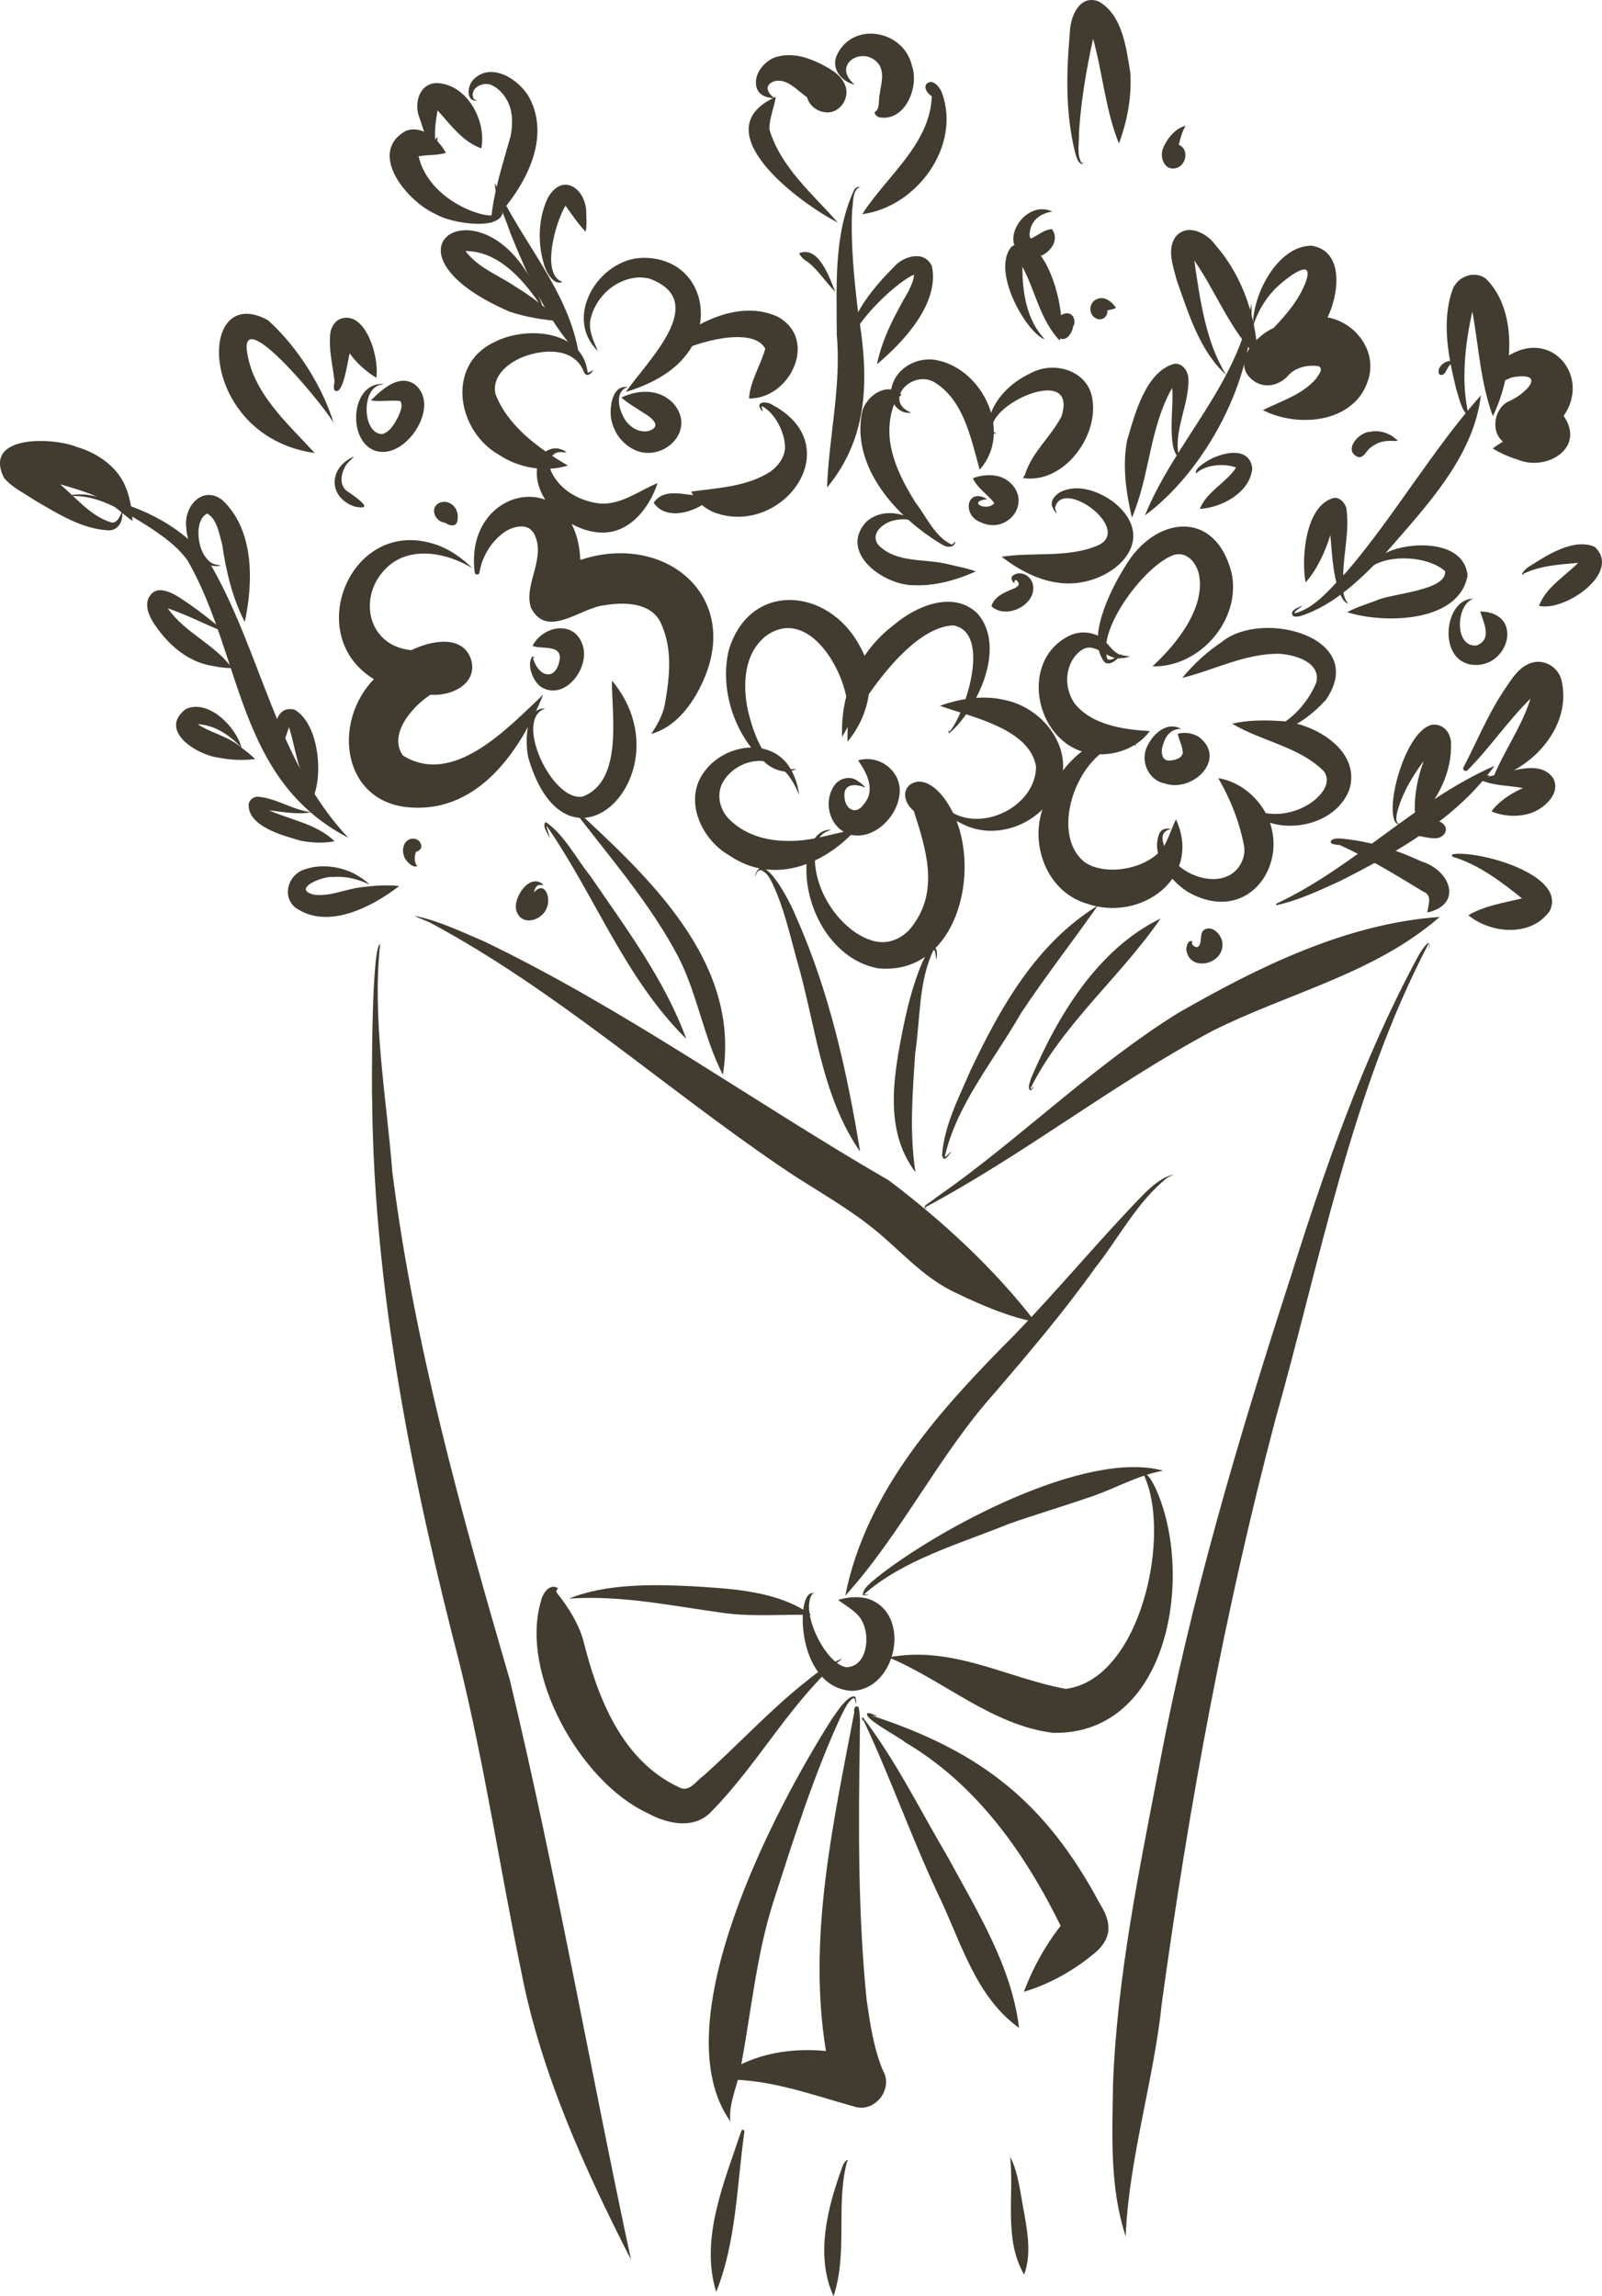 <?xml version="1.0" encoding="UTF-8"?>
<svg id="Layer_2" data-name="Layer 2" xmlns="http://www.w3.org/2000/svg" viewBox="0 0 142.275 203.91">
  <g id="Layer_1-2" data-name="Layer 1">
    <g>
      <path d="m57.448,160.992c-5.918-2.764-11.305-12.353-9.409-18.784.132-.673.771-1.65,1.526-1.15-.118.118-.219.295-.09.426.969,1.218,1.853,2.61,2.3,4.096,1.276,5.128,3.415,10.768,8.525,13.146.883.511,1.494-.533,2.142-.991,3.12-2.772,5.937-5.877,9.22-8.464.931-.761,2.007-1.557,3.149-1.965-.241.208-.649.472-.934.733-4.041,3.828-6.75,8.807-10.633,12.779-1.54,1.728-4.012,1.17-5.799.173Z" fill="#423b30" stroke-width="0"/>
      <path d="m64.283,143.252c-4.562-.621-9.125-1.61-13.739-1.277,3.152-1.318,7.355-1.28,10.932-1.1,3.595.228,7.579.402,10.578,2.549-2.593-.076-5.189.18-7.771-.173Z" fill="#423b30" stroke-width="0"/>
      <path d="m75.699,150.168c-3.424-.131-4.641-4.291-4.372-7.156.071-.518.286-1.766,1.034-1.488.025.045-.156-.008-.199.011-1.155,1.528,1.122,6.233,2.994,6.532,1.8-.031,2.096-2.56,1.523-3.844-.379-1.031-1.476-1.521-2.246-2.142.842-.238,1.707-.325,2.561-.123,4.036,1.209,2.694,8.055-1.296,8.209Z" fill="#423b30" stroke-width="0"/>
      <path d="m76.666,141.673c-.027-.004-.046-.031-.042-.058.064-.634.769-1.08,1.223-1.492,5.416-4.332,18.593-11.423,25.447-9.509-2.25.403-4.232,1.571-6.376,2.304-2.439.837-4.916,1.575-7.35,2.43-4.327,1.762-9.313,3.146-12.827,6.238.111.078.343-.049.399.013-.193.068-.294.092-.473.073Z" fill="#423b30" stroke-width="0"/>
      <path d="m93.538,153.896c-5.433-.664-9.742-4.674-14.623-6.702,5.651-1.091,10.517,1.84,15.739,2.795,6.727-.85,9.466-13.937,6.876-19.107-.04-.015-.077-.028-.116-.043-.014.009-.029.019-.044.029-.02.019-.011.138-.052.102-.035-.415.442-.081.565.038.311.296.515.715.708,1.089,3.519,7.558,1.332,21.98-9.052,21.798Z" fill="#423b30" stroke-width="0"/>
      <path d="m64.872,188.415c-6.145-8.618,3.944-27.793,8.994-35.729.498-.684.962-1.498,1.68-1.957.1-.038.342-.15.423.012.07.132.086.5.008.577-.031-.166.004-.356-.101-.49-.035-.003-.069-.006-.104-.01-.527.329-.741.991-1.041,1.496-2.459,5.319-4.217,10.908-6.01,16.469-1.53,4.718-1.989,9.763-2.896,14.596-.219,1.672-1.171,3.395-.954,5.037Z" fill="#423b30" stroke-width="0"/>
      <path d="m75.887,187.09c-4.021-1.109-8.076-2.673-12.278-2.353,2.74-2.247,6.286-2.917,9.746-2.588-1.655-10.02.645-20.232,2.509-30.05-.004-.192-.038-.415.138-.531.096-.062.238,0,.265.108.186.93.075,1.896.092,2.842-.122,7.699-.167,15.433.608,23.102.306,2.093.62,4.256,1.423,6.218,1.008,1.628-.662,3.834-2.503,3.253Z" fill="#423b30" stroke-width="0"/>
      <path d="m90.504,180.101c-3.924-2.821-5.189-7.768-7.213-11.916-2.391-5.102-4.267-10.47-6.668-15.539-.018.017.09.241.027.212-.054-.108-.158-.223-.065-.323.015-.019.042-.015.058-0,2.928,3.833,5.084,8.248,7.54,12.405,2.596,4.795,5.666,9.687,6.321,15.161Z" fill="#423b30" stroke-width="0"/>
      <path d="m90.929,176.89c.793-2.097,1.883-4.089,3.27-5.854-3.199-6.505-7.479-12.572-13.824-16.311-.4-.396-4.054-2.285-3.265-2.598.269.035.531.173.784.269-.073.062-.315-.035-.451-.026,9.68,3.17,15.438,7.696,20.264,16.749,1.165,1.831.974,3.265-.788,4.576-1.752,1.42-3.864,2.571-5.991,3.195Z" fill="#423b30" stroke-width="0"/>
      <path d="m75.068,141.714c1.872-9.409,8.569-16.671,15.119-23.259,3.979-4.12,7.537-8.459,11.509-12.524.696-.658,1.523-1.392,2.484-1.603.012-.004.023.019.008.023-.196.059-.374.17-.553.268-2.679,2.155-4.274,5.336-6.387,8.003-2.739,3.839-5.788,7.44-8.855,11.016-5.022,5.591-8.331,12.561-13.323,18.076Z" fill="#423b30" stroke-width="0"/>
      <path d="m85.009,114.874c-3.148-1.398-5.296-4.163-7.998-6.195-2.531-1.94-5.36-3.438-7.971-5.264-10.3-7.044-19.721-15.491-30.738-21.419-.473-.253-1.118-.445-1.496-.668,2.168.445,4.188,1.425,6.214,2.291,12.548,6.038,23.897,14.258,35.925,21.218,4.808,3.639,9.318,7.794,13.008,12.574-2.365-.467-4.735-1.469-6.944-2.538Z" fill="#423b30" stroke-width="0"/>
      <path d="m82.124,107.314c-.081-.227.173-.342.338-.465.734-.546,1.48-1.073,2.226-1.599,6.744-4.942,12.792-10.829,19.91-15.266,7.139-4.103,14.978-7.97,23.259-8.551-5.787,5.055-13.45,6.739-20.178,10.123-8.821,4.706-16.71,10.975-25.523,15.669.003.02.007.041.01.061.352-.014.058.087-.043.029Z" fill="#423b30" stroke-width="0"/>
      <path d="m126.764,81.039c.077-.694.479-1.54-.373-1.861-2.471-1.487-4.936-3.032-7.573-4.201.015.021.13.057.086.083-.217-.068-.861-.049-.696-.396.315-.315.938-.173,1.338-.142,2.332.253,4.6,1.01,6.721,1.992,2.536.779,3.695,3.807.496,4.526Z" fill="#423b30" stroke-width="0"/>
      <path d="m56.042,200.684c-4.124-8.073-7.993-16.574-9.726-25.48-1.89-9.127-3.264-18.363-5.49-27.418-4.197-16.245-7.57-32.886-7.771-49.718-.052-1.29-.076-14.481.743-14.208-.016.009-.031.019-.044.028-.706,6.673.561,13.501,1.089,20.186,1.939,15.346,6.125,30.318,10.44,45.138,4.078,17.017,7.103,34.434,10.758,51.471Z" fill="#423b30" stroke-width="0"/>
      <path d="m99.973,198.603c-1.438-4.341-1.188-9.022-1.123-13.535.367-9.597,2.336-19.049,4.145-28.454,2.767-14.613,6.996-28.899,11.578-43.035,3.061-9.735,6.418-19.431,11.259-28.443.314-.652,1.33-2.139,1.077-.896-.004.015-.027.012-.023-.004.012-.112.023-.223.031-.331,0,0,0,.004.004.008-.014-.04-.026-.082-.04-.123-6.876,13.12-9.61,28.121-13.626,42.323-4.513,17.077-7.675,34.334-10.071,51.779-.723,6.933-2.934,13.828-3.211,20.71Z" fill="#423b30" stroke-width="0"/>
      <path d="m63.599,203.525c-1.457-4.725.754-9.812,2.242-14.292.098-.198.339-.019.258.159-.662,4.733-.707,9.697-2.488,14.142-.005,0-.01-.003-.012-.009Z" fill="#423b30" stroke-width="0"/>
      <path d="m74.016,203.902c-1.651-3.638-.491-7.985.831-11.562.009-.123.477-.8.454-.358-.037.031-.023-.067-.041-.079-.006.002-.012.004-.018.005-1.051,3.88.081,8.147-1.213,12.002-.005,0-.01-.003-.012-.009Z" fill="#423b30" stroke-width="0"/>
      <path d="m90.946,201.995c-1.824-3.156-.862-7.018-1.236-10.452-.006.002-.013-.002-.013-.011.752,1.33.952,3.482,1.284,5.133.309,1.763.599,3.616-.023,5.337-.004,0-.008-.002-.012-.007Z" fill="#423b30" stroke-width="0"/>
      <path d="m36.571,71.719c-6.165-.322-7.134-7.512-3.365-11.403-6.356-3.861-2.099-14.2,5.149-12.06,1.366.364,2.656,1.256,3.595,2.211-2.212-1.377-5.5-2.023-7.544-.108-2.719,2.513-1.811,7.032,2.133,7.382,1.664-.832,4.593-1.446,5.312.874.576,2.154-1.804,3.236-3.62,3.084-1.607,1.022-3.847,3.593-2.39,5.468-.05-.041-.097-.084-.146-.126,4.521,2.93,9.414-2.408,12.504-5.308.008-.008.023.004.019.015-2,4.913-5.69,10.33-11.646,9.971Z" fill="#423b30" stroke-width="0"/>
      <path d="m46.931,67.333c-.296-1.26-.345-4.522,1.492-4.414-2.856.964.634,8.342,3.326,7.824,3.615-1.371,2.576-7.296,2.596-10.304,6.724,8.051-3.893,18.812-7.413,6.894Z" fill="#423b30" stroke-width="0"/>
      <path d="m57.839,65.176c.554-.832,1.085-1.784,1.229-2.754.434-2.484.667-4.904-.425-7.195-.925-1.75-3.237-1.765-4.948-1.476-2.142.209-5.11,3.052-6.546.209-.68-2.143,1.515-4.525.185-6.729 0,0,.002.047.002.047-.526-.863-1.811-.491-2.432-.089-1.236.814-2.102,2.226-2.326,3.68-.058.208-.358.2-.415 0-1.012-7.796,8.996-9.678,9.375-1.139,7.465-2.497,14.428,3.18,10.839,10.898-.899,1.969-2.401,3.962-4.537,4.549Z" fill="#423b30" stroke-width="0"/>
      <path d="m68.067,67.828c-2.778-2.388-4.177-6.479-3.353-10.059,1.849-6.211,8.875-5.613,11.639-.4,1.608,2.728.863,6.162-1.084,8.502-.03-.935.079-2.026.016-3.015-.16-3.303-3.556-9.129-7.311-6.341-1.924,1.577-2.026,4.33-1.555,6.567.509,2.09,1.629,5.652,4.3,5.199-.783.5-1.919.144-2.653-.454Z" fill="#423b30" stroke-width="0"/>
      <path d="m64.787,75.98c-2.543-1.427-4.158-5.029-2.169-7.533,1.622-2.148,5.226-2.948,7.156-.781.698.83,1.078,1.924,1.196,2.922-.482-1.178-1.194-2.392-2.436-2.83-1.599-.569-3.481.265-4.293,1.638-.653,1.083-.355,2.446.465,3.303,1.955,2.013,4.973,2.267,7.587,1.771,1.263-.252,2.537-.624,3.74-.802-2.889,3.179-7.402,4.949-11.247,2.311Z" fill="#423b30" stroke-width="0"/>
      <path d="m77.953,85.992c-4.244-.793-6.808-5.81-6.264-9.851.219-1.123.818-2.505,2.146-2.457-.447.136-1.015.422-1.204.965-1.145,3.326,1.693,8.096,5.035,8.943,1.516.35,2.835-.47,3.596-1.682,2.1-3.068.924-6.691-.111-9.897-.706-.56-1.15-1.692-.31-2.343,1.215-.801,2.547.494,3.188,1.477,3.511,5.052,1.337,15.605-6.075,14.846Z" fill="#423b30" stroke-width="0"/>
      <path d="m85.685,73.277c-.664-.309-1.531-.721-1.769-1.457.086-.234.399-.026.558.05-.058.06-.269-.059-.379-.034-.001.001-.002.001-.003.002,2.864,2.279,7.907-.154,7.922-3.761-.58-3.394-5.782-4.404-8.54-5.396,1.658-.601,3.728-.95,5.506-.565,4.335.731,7.388,5.827,3.972,9.374-1.748,2.045-4.778,2.934-7.267,1.788Z" fill="#423b30" stroke-width="0"/>
      <path d="m74.795,65.445c-.192-3.879,1.497-7.624,4.614-9.963,1.944-1.66,5.225-3.064,7.375-1.027,2.635,2.954.083,8.411-2.45,10.647-.244.016.064-.501-.023-.196-.015.017-.009.07-.012.1.005.003.01.005.015.008,1.454-1.732,3.757-8.878.344-9.471-3.93.16-8.167,6.82-9.864,9.901Z" fill="#423b30" stroke-width="0"/>
      <path d="m75.627,74.15c-1.851-.443-2.578-2.74-1.592-4.299.435-.743,1.487-1.021,2.173-.465.216.143.536.375.65.562-.908-.381-1.992-.37-1.861.869.112,1.215,1.165,1.582,1.796.484-.029.043-.058.087-.087.13-.026.029-.051.057-.077.088,1.201-1.259.39-2.829-.421-3.99,1.969-.577,4.026,1.089,3.657,3.165-.263,1.905-2.228,3.857-4.237,3.457Z" fill="#423b30" stroke-width="0"/>
      <path d="m48.035,61.001c-.698-.518-1.29-1.918-.765-2.692.087-.061.322.264.069.107-.004.01-.008.019-.012.028.515,1.738,2.081,2.102,2.393.043.088-1.272-1.68-.804-2.426-1.125.929-1.809,3.699-2.309,4.441-.1.723,2.011-1.576,5.069-3.699,3.737Z" fill="#423b30" stroke-width="0"/>
      <path d="m55.586,34.808c1.891-2.755,7.572-8.084,2.057-10.074-.215-.047-.43-.076-.623-.088-.127,0-.25,0-.258-.012-2.051.094-3.767,1.648-4.278,3.549-.305,1.057.242,2.12.613,2.995-3.091-3.006.052-8.144,3.922-8.279,5.23-.108,6.837,5.722,3.434,9.182-1.278,1.341-3.161,2.213-4.868,2.726Z" fill="#423b30" stroke-width="0"/>
      <path d="m44.298,40.38c-3.711-2.105-4.72-7.975-.385-10.001,2.791-1.449,7.844-1.086,8.278,2.708.006.005.012.011.017.016.159-.015.36-.221.476-.194-.447.576-.713.52-.948-.153-.925-1.825-3.296-1.728-4.954-1.176-1.462.482-3.151,1.713-2.777,3.421,1.096,2.852,3.863,4.848,6.426,6.344-2.007.632-4.366.227-6.133-.965Z" fill="#423b30" stroke-width="0"/>
      <path d="m53.277,47.291c-2.919-.14-6.273-3.14-5.491-6.229.362-1.109,1.485-1.604,2.472-.946 0-.01.007.004.016-0.0.013-.008.051-.004.031.015-.104.085-.361.023-.457.019-.975-.061-1.228,1.018-.888,1.742.775,1.662,2.587,2.648,4.331,2.826,1.89.128,3.439-1.133,5.109-1.811-.725,2.211-2.522,4.548-5.122,4.384Z" fill="#423b30" stroke-width="0"/>
      <path d="m66.519,35.389c.12-1.582,1.028-2.937,1.446-4.418-1.167-2.207-7.048-.369-8.687.815.313.141.796.102,1.073.243-.474.03-1.275.385-1.561-.112-.123-.541.397-.929.734-1.284,2.476-2.153,6.305-3.985,9.524-2.515,3.678,1.991,1.142,7.326-2.53,7.271Z" fill="#423b30" stroke-width="0"/>
      <path d="m63.393,45.497c-.807-.341-1.668-1.046-1.996-1.842,2.354-.325,4.93-.43,6.979-1.744.738-.501,1.31-1.301,1.346-2.165-.027-1.363-.862-3.022-2.041-3.679-.006.004-.012.008-.017.012-.064.122.102.399.043.462-.772-.88.313-.977.93-.565,6.856,3.719.75,11.8-5.245,9.52Z" fill="#423b30" stroke-width="0"/>
      <path d="m58.054,44.642c1.167-1.632,3.352-.292,4.898-.711.009-.028.005-.056.001-.085.133-.053.245.312-.077.604-1.185,1.076-3.771,1.807-4.822.192Z" fill="#423b30" stroke-width="0"/>
      <path d="m55.867,39.672c-.834-.577-1.342-1.373-1.565-2.357-.211-.923,0-3.161,1.423-2.934.033.042-.145.054-.191.075-1.033.607-.456,2.257.106,3.005.48.591,1.138.93,1.873.838,1.348-.37.431-1.175-.317-1.604-.672-.448-1.428-.87-2.009-1.391,1.503-.708,3.326-.792,4.568.469,2.356,2.597-1.3,5.74-3.887,3.899Z" fill="#423b30" stroke-width="0"/>
      <path d="m83.744,48.409c-3.983-2.334-8.195-6.851-7.179-11.82.278-1.147,1.532-2.237,2.753-1.98.296.077.55.244.738.469-.193.14-.505.41-.569.611-1.294,3.181.134,6.242,1.811,8.929,1.009,1.306,1.715,3.038,3.214,3.741.155-.002.263-.272.335-.255-.086.565-.71.526-1.104.304Z" fill="#423b30" stroke-width="0"/>
      <path d="m87.007,41.714c-.767-2.748-1.391-6.051-3.888-7.683-2.018-1.372-4.796,1.553-2.196,2.622-1.111.173-1.961-.969-1.78-2.019.293-1.914,2.308-3.029,4.122-2.634,4.074.862,6.683,6.414,3.742,9.713Z" fill="#423b30" stroke-width="0"/>
      <path d="m90.845,42.45c.028-.074.156-.201.174-.269.613-2.02,2.319-3.382,3.251-5.198,1.415-4.394-5.54-1.571-6.12.738-.154.368.05.705.361.773-.683.12-.791-.68-.688-1.18.392-1.828,1.971-3.36,3.63-4.129,2.095-1.201,5.194-.32,5.564,2.272.558,3.361-2.62,7.564-6.172,6.994Z" fill="#423b30" stroke-width="0"/>
      <path d="m93.951,51.747c-1.819-.231-3.593-1.219-4.999-2.299,2.852-.448,5.93.144,8.628-1.042,2.984-1.49-3.309-6.059-3.884-3.28.045.157.09.311.143.465-.163-.098-.305-.42-.408-.635-.148-.549.335-1.043.777-1.273,1.564-.765,3.456-.029,4.749.953,4.429,3.636-.773,7.794-5.006,7.11Z" fill="#423b30" stroke-width="0"/>
      <path d="m87.044,46.359c-1.622-.622-1.207-3.112.631-2.03-1.842.213-.051,1.16.636.354-.584-.773-1.504-1.301-1.909-2.207.942-.377,2.253-.419,3.091.211,2.334,1.765.038,4.91-2.449,3.672Z" fill="#423b30" stroke-width="0"/>
      <path d="m81.13,51.975c-2.673-.007-6.653-2.901-4.218-5.61,1.156-1.081,2.928-.97,4.195-.204.025.113-.607-.044-.7-.042-.31-.012-.642.018-.907.077-.983.165-2.289,1.157-1.493,2.2,1.63,1.685,4.225,1.173,6.315,1.741.769.184,1.639.353,2.342.611-1.724.769-3.63,1.316-5.533,1.226Z" fill="#423b30" stroke-width="0"/>
      <path d="m88.048,53.833c.28-.926,1.276-1.265,2.087-1.607.143-.086.346-.193.346-.381-.093-.318-.414-.54-.38-.035-.2-.161-.423-.508-.115-.715.654-.442,1.469-.008,1.715.688.548,1.848-2.326,3.331-3.653,2.049Z" fill="#423b30" stroke-width="0"/>
      <path d="m102.351,59.179c2.119-1.941,4.848-5.313,4.087-8.349-.32-1.006-1.087-1.855-2.185-1.549-2.553.884-6.907,6.641-5.891,9.275.473.171.939-.397,1.308-.477-.396.359-.921,1.059-1.531.777-1.769-2.076.523-6.541,1.777-8.54,2.654-4.525,8.014-5.14,9.463.565.887,4.187-2.866,8.421-7.029,8.298Z" fill="#423b30" stroke-width="0"/>
      <path d="m96.906,66.929c-4.849-.706-6.535-8.082-2.034-10.424.723-.381,1.557-.435,2.322-.173,1.002.276,1.361,1.436,2.269,1.817.282.07.571.101.873.144-.288.143-.793.177-1.169.185-1.5-.354-2.312-1.898-3.745-.142-.902,1.246-.819,2.897.003,4.126,1.542,1.942,4.376,2.337,6.695,2.465-1.199,1.597-3.274,2.281-5.214,2.003Z" fill="#423b30" stroke-width="0"/>
      <path d="m96.448,80.229c-3.547-1.099-5.058-5.359-3.753-8.667,1.065-2.938,3.669-6.285,7.114-5.983.413.114.89.248,1.096.642-.008.023-.038.031-.054.012-.195-.199-.511-.247-.773-.28-4.116.25-7.152,7.988-3.701,10.654-.037-.025-.075-.05-.113-.073-.032-.028-.064-.057-.096-.084,1.945,1.561,6.289.666,7.365-1.59.335-.669.594-1.466.906-2.098,2.392,5.235-3.196,9.194-7.99,7.467Z" fill="#423b30" stroke-width="0"/>
      <path d="m105.465,79.196c-1.598-1.03-3.343-3.278-2.476-5.233.281-.431.631-.396,1.084-.338-1.761.227-.292,2.532.499,3.16,1.533,1.45,4.58,2.024,5.681-.179.234-.511.279-.823.257-1.339-.382-2.152-1.214-4.266-2.31-6.156.939.145,1.849.573,2.618,1.192,5.103,4.191.928,12.512-5.352,8.894Z" fill="#423b30" stroke-width="0"/>
      <path d="m112.192,72.851c-.648-.315-1.523-.75-1.703-1.488.023-.273.092-.35.373-.292.043.046-.147.023-.19.057-.018.021-.035.043-.051.064.011.049.02.097.028.146,1.667,1.566,4.638,1.024,6.234-.395.705-.642,1.3-1.55.713-2.42-2.162-2.21-5.554-2.679-8.165-4.251,1.394-.333,2.972-.328,4.445-.227,2.915.235,6.987,2.603,5.972,6.048-1.083,2.914-4.963,3.945-7.656,2.757Z" fill="#423b30" stroke-width="0"/>
      <path d="m112.17,64.957c-.124-.098.246-.27.227-.2-.052.042-.109.07-.154.118,0,.003,0,.005 0.0.008,2.075-.349,3.886-2.37,4.659-4.268.429-1.811-1.903-2.465-3.288-2.553-3.064-.034-5.799,1.455-8.619,2.142,1.019-1.234,2.23-2.342,3.561-3.226,3.621-2.908,13.013-.347,9.194,5.176-1.309,1.452-3.536,3.19-5.579,2.803Z" fill="#423b30" stroke-width="0"/>
      <path d="m103.444,69.583c-1.505-.298-2.259-2.115-1.492-3.43.512-1.045,1.754-2.111,2.945-1.415-.804-.036-1.341.519-1.573,1.303-.247.595-.25,1.594.627,1.5-.048 0-.096.004-.142.008.509-.012,1.304-.213,1.238-.854-.004.054-.007.1-.012.158.007-.609-.345-1.097-.431-1.688.628-.167,1.289-.063,1.857.273,2.579,1.962-.538,4.982-3.018,4.145Z" fill="#423b30" stroke-width="0"/>
      <path d="m64.198,95.457c-1.705-3.341-2.259-7.131-3.923-10.413-2.562-4.894-6.261-9.059-9.582-13.44-.046-.024-0-.095.039-.06,6.769,6.247,15.091,13.816,13.466,23.913Z" fill="#423b30" stroke-width="0"/>
      <path d="m76.387,102.278c-3.516-5.072-3.951-11.426-5.671-17.203-.598-2.221-1.126-4.508-2.107-6.598-.241-.499-.513-1.014-1.051-1.2-.334-.017-.389.432-.518.57.668-2.733,3.356,2.714,3.657,3.576,2.956,6.609,4.543,13.802,5.691,20.856Z" fill="#423b30" stroke-width="0"/>
      <path d="m81.305,104.106c-2.696-3.564-2.013-8.115-1.219-12.208.432-2.192.95-4.411,1.842-6.468.234-.439.528-1.22,1.015-1.303.381.154.229.728.261,1.073-.12-.162-.086-.574-.215-.801-.026-.012-.051-.025-.076-.037-1.349,2.777-1.17,6.116-1.63,9.139-.24,3.531-.526,7.147.023,10.606Z" fill="#423b30" stroke-width="0"/>
      <path d="m83.793,102.902s-.131-.281-.131-.281c.187-2.635,1.462-5.085,2.496-7.479,2.669-5.649,5.866-11.352,11.335-14.712-2.194,3.136-4.728,6.385-6.85,9.601-2.346,4.119-5.712,8.098-6.74,12.725.23-.081.421-.423.601-.474-.182.177-.448.719-.711.619Z" fill="#423b30" stroke-width="0"/>
      <path d="m91.485,96.823c-.26-.196.011-.764.065-1.012,2.353-5.561,5.949-11.547,11.524-14.235-3.581,5.206-8.745,9.411-11.56,15.095.01.016.019.032.029.047.096-.011.222-.25.266-.207-.082.112-.171.343-.323.311Z" fill="#423b30" stroke-width="0"/>
      <path d="m60.946,92.26c-5.45-5.362-8.128-12.774-12.409-18.931-0.0.001-.001.001-.001.002.03.353.273.814.278,1.107-.145-.426-.576-.869-.442-1.315.019-.065.096-.108.158-.077,1.654,1.187,2.618,3.167,3.891,4.741,3.143,4.6,6.626,9.25,8.525,14.473Z" fill="#423b30" stroke-width="0"/>
      <path d="m113.381,80.243c6.959-3.275,12.303-9.138,19.349-12.231-3.346,4.65-8.619,7.657-13.685,10.217-1.828.836-3.682,1.719-5.65,2.154-.074 0-.094-.121-.014-.14Z" fill="#423b30" stroke-width="0"/>
      <path d="m132.558,69.19c1.003-2.506,2.596-4.641,3.366-7.145-2.019,1.987-3.619,4.38-5.608,6.38-.161.127-.435-.035-.361-.242,1.177-2.246,2.141-4.64,3.549-6.764.654-.973,1.365-2.238,2.569-2.572,1.13-.311,2.292.404,2.599,1.534.966,4.028-2.431,7.796-6.114,8.809Z" fill="#423b30" stroke-width="0"/>
      <path d="m132.453,72.065c.687-.931,1.737-1.592,2.79-2.076-1.197-.237-2.511-.189-3.632-.666-.081-.058-.088-.188-.019-.254.173-.161.458-.177.681-.227.015-.004.023.012.012.019-.04.036-.08.071-.121.106,1.707-.273,4.469-1.611,5.742.094.823,1.403-.857,2.834-2.069,3.191-1.124.329-2.296.244-3.384-.188Z" fill="#423b30" stroke-width="0"/>
      <path d="m123.829,72.847c-.7-1.89,1.223-8.278,3.484-8.498.881,0,1.43.638,1.546,1.48.157,2.679-1.181,5.332-3.118,7.129-.266-1.777.076-3.673.695-5.37-1.056,1.432-1.991,3.005-2.389,4.715-.026.274-.097.563.081.803.031.04.187.025.155.063-.229.064-.353-.105-.454-.323Z" fill="#423b30" stroke-width="0"/>
      <path d="m125.967,74.234c-.451.229-.568-.35-.283-.613.546-.585,1.657-1.03,2.38-.542.777.574.118,1.446-.708,1.363-.485 0-1.024-.147-1.388-.208Z" fill="#423b30" stroke-width="0"/>
      <path d="m101.683,45.775c2.65-6.534,8.333-11.756,9.456-18.853.327,6.641-4.059,14.863-9.456,18.853Z" fill="#423b30" stroke-width="0"/>
      <path d="m108.889,33.282c-2.361-2.123-3.341-5.472-4.383-8.394-.309-1.216-.896-2.702-.108-3.849,1.01-1.254,2.779-.356,3.538.711,2.409,2.758,3.627,6.378,3.772,10.009-2.453-2.419-3.697-5.821-5.646-8.633.505,3.434,1.018,7.258,2.827,10.155Z" fill="#423b30" stroke-width="0"/>
      <path d="m112.154,36.421c1.604-.793,3.515-1.369,4.741-2.803.148-.272.64-.779.294-1.032-.03-.014-.059-.028.008-.042-.903-.197-2.073.051-2.716.725-.724.877-1.981,1.276-2.995.654-2.303-1.484-.14-3.996,1.625-4.799,1.148-1.203,2.265-2.509,2.855-4.088.814-2.296-1.604-.394-2.276.205-1.154.978-1.993,2.378-2.411,3.749-.081-2.731,2.133-7.153,5.195-7.171,2.957.467,2.416,4.363,1.426,6.37,2.38.431,4.24,2.752,3.711,5.177-.961,4.143-6.165,4.734-9.455,3.057Z" fill="#423b30" stroke-width="0"/>
      <path d="m73.451,43.301c.162-4.54,1.274-8.986.865-13.55-.008-4.274-.303-8.99,1.561-12.916.115-.138.335-.35.519-.177.01.051-.094-.022-.129-.011-.589.414-.475,1.357-.587,2.003-.141,3.032.168,6.053.526,9.063.937,5.646,1.062,10.959-2.757,15.588Z" fill="#423b30" stroke-width="0"/>
      <path d="m74.411,19.767c-3.434-1.743-12.109-8.198-5.51-11.17-.146.982-.592,1.906-.565,2.911,1.014,3.378,3.88,5.759,6.075,8.259Z" fill="#423b30" stroke-width="0"/>
      <path d="m73.239,9.964c-.631-.077-1.223-.492-1.477-1.084-.032-.075-.059-.154-.083-.234-.852-.588-1.812-1.762-2.943-1.419-.962.388-.532,1.045.042,1.496-.757-.035-1.484-.285-1.626-1.13-.185-1.127.838-2.292,1.88-2.561,1.546-.404,3.03.169,4.376.919.65.361,1.315.823,1.615,1.534.549,1.185-.457,2.692-1.784,2.48Z" fill="#423b30" stroke-width="0"/>
      <path d="m78.038,10.409c-.219-.102-.307-.218-.384-.434.56-.295.322-1.134.484-1.665.093-.796.398-1.652.019-2.41,0,0,.023-.001.023-.001-1.242-2.071-4.51-.251-2.276,1.615-1.164-.247-2.134-1.434-1.577-2.626,1.426-3.047,5.921-2.204,6.652.911.695,1.898-.592,5.081-2.942,4.61Z" fill="#423b30" stroke-width="0"/>
      <path d="m76.579,19.019c2.145-3.368,6.024-6.203,6.176-10.477-.373-.202-.79-.786-.427-1.135.546-.422,1.127.341,1.315.8,1.768,4.783-2.258,10.181-7.063,10.813Z" fill="#423b30" stroke-width="0"/>
      <path d="m51.407,31.473c-2.864-3.049-4.524-6.959-6.087-10.786-.445-1.418-1.376-3.149-1.372-4.484.001.019.004.039-0.0.05,2.291,5.13,6.582,9.568,7.46,15.219Z" fill="#423b30" stroke-width="0"/>
      <path d="m38.768,19.047c-2.52-1.042-6.226-5.445-2.738-7.421,1.478-.554,2.909.734,3.568,1.95-.759.242-1.622.156-2.419.306.593,2.631,3.187,4.546,5.694,5.168.66.144,1.758.205,1.774-.637.41,2.316-4.758,1.377-5.879.634Z" fill="#423b30" stroke-width="0"/>
      <path d="m42.745,13.179c-1.699-.617-2.723-2.108-3.889-3.377-.146.899-.278,1.746-.208,2.613.072-.064.135-.24.207-.244-.012.235.019.492-.185.638-.062.046-.135.05-.204.015-.734-.505-.908-1.539-1.203-2.33-.507-1.236-.093-3.022,1.461-3.119,2.73.047,4.504,3.336,4.022,5.802Z" fill="#423b30" stroke-width="0"/>
      <path d="m43.588,19.833c.186-2.662,1.047-5.168,1.751-7.712.221-1.031.22-2.277-.294-3.189-.305-.562-.745-1.053-1.267-1.311-.751-.481-2.13.161-1.728,1.124.086.158.358.147.318.191-1.054.101-.843-1.386-.315-1.877,1.571-1.593,4.022-.028,4.933,1.569,2.11,3.898-.661,8.443-3.399,11.205Z" fill="#423b30" stroke-width="0"/>
      <path d="m45.264,27.685c-13.359-5.806-1.29-12.601,2.892-.564.536.449,1.177.909,1.626,1.398-1.538-.092-3.053-.361-4.518-.834Zm.358-2.33c.488.308.977.619,1.45.954.267.189.529.383.787.581-1.517-2.189-3.644-4.585-6.513-4.593,1.053,1.439,2.826,2.1,4.276,3.059Z" fill="#423b30" stroke-width="0"/>
      <path d="m48.309,23.469c-.566-1.879-.515-4.039.315-5.833,1.324-2.466,3.531-.833,3.445,1.438.018.495.047,1.057-.058,1.507-.683-.718-1.213-1.515-1.791-2.313-.841,1.359-2.241,6.092-.267,6.773-.797.349-1.468-.906-1.646-1.573Z" fill="#423b30" stroke-width="0"/>
      <path d="m77.884,32.349c.483-2.35,1.621-4.44,2.804-6.494.207-.47.467-.942.488-1.466-1.761.766-6.048,4.916-5.822,6.874.02.021.103.019.061.051-.112.012-.204-.096-.219-.204.1-2.906,2.291-5.494,4.268-7.482.855-.919,2.675-1.411,3.303.023.686,3.306-2.559,6.757-4.884,8.698Z" fill="#423b30" stroke-width="0"/>
      <path d="m74.192,25.925c-.871-.868-1.498-1.904-2.432-2.645-.336-.206-.626-.418-.782-.792,1.754-.719,2.715,2.265,3.215,3.438Z" fill="#423b30" stroke-width="0"/>
      <path d="m100.52,45.954c-.511-2.215-.853-4.551-.427-6.81.663-2.276,1.65-6.174,4.222-6.84.704-.057,1.174.634,1.226,1.269.115,2.339-1.399,4.747-.819,7.041.064.085.271.1.215.131-1.454-.374-.629-4.959-.842-6.287-2.027,3.585-1.973,7.793-3.565,11.506-.005,0-.01-.003-.012-.009Z" fill="#423b30" stroke-width="0"/>
      <path d="m106.556,45.195c.651-1.59,2.354-2.31,3.218-3.67-1.008-.401-2.658-.266-3.495.466 0.0.021 0.0.039 0.0.06.001.002.002.004.003.006 0,0,0.0 0.0.001 0.0.02.061-.066-.007-.062-.062-.092-.3.431-.658.608-.796,1.196-.919,4.134-1.817,4.387.404-.189,2.14-2.731,3.493-4.66,3.591Z" fill="#423b30" stroke-width="0"/>
      <path d="m30.935,74.405c-9.954-5.165-9.374-16.04-14.261-24.606-.939-1.309-2.196-2.174-3.493-3.04-2.075-1.269-4.324-2.797-6.809-2.704-.001.001-.001.001-.001.001-.15-.212,1.302-.145,1.35-.12,4.046.668,8.371,2.544,10.832,5.941,4.648,7.897,5.952,17.716,12.381,24.528Z" fill="#423b30" stroke-width="0"/>
      <path d="m9.619,47.1c-2.391-.128-4.519-1.502-6.541-2.672-.918-.63-1.994-1.118-2.719-1.98-1.919-3.861,4.35-3.633,6.525-2.734,1.669.496,3.345,1.607,4.126,3.207.504,1.031.696,2.188.757,3.326-.301-.164-.604-.466-.908-.678.056.769-.389,1.564-1.241,1.531Zm.294-.693c.512.043.706-.51.884-.888-1.535-1.401-3.519-1.946-5.464-2.51,1.433,1.202,2.753,2.869,4.58,3.398Z" fill="#423b30" stroke-width="0"/>
      <path d="m18.823,59.131c-2.184-.356-3.917-1.91-5.114-3.699-.461-.688-.927-1.707-.423-2.484.838-1.292,2.645.108,3.488.681,1.154.792,2.238,1.676,3.318,2.569-1.7-.656-3.481-1.598-5.19-2.17,1.533,2.196,4.14,3.161,5.694,5.292-.554.041-1.198-.085-1.773-.189Z" fill="#423b30" stroke-width="0"/>
      <path d="m21.738,55.237c-1.112-2.152-1.66-4.509-2.007-6.879-.267-.945-.426-2.207-1.325-2.752-1.381.657-.817,4.239.767,4.532.113.046.352.038.415.115-1.889.293-3.001-1.818-3.049-3.453-.221-1.812,1.424-3.709,3.172-2.419,2.891,2.654,2.789,7.334,2.026,10.855Z" fill="#423b30" stroke-width="0"/>
      <path d="m27.902,70.572c-1.491-1.674-1.597-4.03-2.234-5.988-.354.985-1.052,2.881-.027,3.566-.117.116-.425-.086-.542-.212-1.018-1.079-1.255-5.51,1.062-4.914,2.08,1.224,2.514,5.432,1.748,7.552-.003 0-.005-.001-.006-.004Z" fill="#423b30" stroke-width="0"/>
      <path d="m26.745,74.676c-1.548-.451-4.775-1.262-4.66-3.272.092-.373.358-.588.731-.654,1.668.087,3.173,1.207,4.837,1.381-1.178.236-2.539-.025-3.767-.166,1.982.873,4.197,1.191,5.828,2.742-.932.196-2.003.15-2.969-.031Z" fill="#423b30" stroke-width="0"/>
      <path d="m114.807,54.656c-.292-.461.519-.708.827-.857-.131.208-.552.36-.682.642.002.006.004.013.005.019.004.004.008.008.012.012,1.917-.475,3.33-2.415,4.664-3.73,4.251-4.986,7.537-10.731,11.885-15.631-.642,5.443-4.856,9.851-8.34,13.87-2.175,2.306-4.652,4.789-7.737,5.745-.153.019-.518.108-.634-.069Z" fill="#423b30" stroke-width="0"/>
      <path d="m132.578,36.962c-1.115-3.099-1.243-6.142-1.816-9.301-.662,2.934-1.021,6.262-.344,9.153.008-.003.016-.006.024-.009.035-.049.053-.105.075-.166.08.014-.034.351-.15.277-.621-.587-.766-1.548-1.034-2.338-.697-2.848-1.329-5.967-.346-8.817.418-1.19,1.943-1.801,2.988-1,2.995,2.995,2.312,8.71.604,12.201Z" fill="#423b30" stroke-width="0"/>
      <path d="m134.762,40.808c-.761-.219-1.503-.569-2.188-.969.249-.228.608-.419.9-.625-1.188-.988-.7-3.136.649-3.627,1.574-.75,3.206-2.597.181-2.076-.611.221-1.52.615-1.291,1.371.077.146.199.31.16.486-.016.046-.055-.096-.115-.123-1.687-.875-.107-3.167,1.096-3.761,3.783-2.173,7.104,2.038,4.714,5.451,1.981,2.831-1.492,4.975-4.107,3.874Z" fill="#423b30" stroke-width="0"/>
      <path d="m127.805,33.226c-.295-.708.861-1.514,1.477-1.007-.076.076-.269.041-.373.098-.44.171-.532,1.293-1.104.909Z" fill="#423b30" stroke-width="0"/>
      <path d="m119.636,54.369c.767-.407,1.725-.723,2.58-1.03,1.323-.653,6.284-.855,6.127-2.612-1.657-1.483-5.904-1.633-7.25.25-.016.052.043.146.008.139-.135-.035-.031-.358-.023-.385.482-.998,1.586-1.464,2.561-1.869,2.197-.776,6.403-.746,6.698,2.25-.76,4.222-7.458,4.29-10.701,3.257Z" fill="#423b30" stroke-width="0"/>
      <path d="m119.739,53.601c-.308-.058-.546-.454-.661-.711-.721-1.692-.758-3.556-.929-5.363-.47,1.498-1.169,3.046-2.197,4.198-.414-2.163-.007-6.955,2.573-7.517.508,0,.915.458,1.042.919.284,1.834-.187,3.764-.268,5.606-.013.965-.21,2.148.441,2.869Z" fill="#423b30" stroke-width="0"/>
      <path d="m33.143,39.961c-2.319-1.043-1.942-5.998.881-5.856-.043.076-.302.064-.404.123-1.52.513-1.404,4.307.335,4.326.704-.21,1.05-.899,1.379-1.478.203-.504.485-1.011.222-1.459-0-0-.001-0-.001-0-.886-.109-1.769.087-2.615-.055.958-.954,2.467-2.372,3.864-1.446,2.502,1.906-.942,7.044-3.661,5.844Z" fill="#423b30" stroke-width="0"/>
      <path d="m39.501,46.42c-.952-.116-1.399-1.473-.342-1.814.857-.215,1.553.538,1.492,1.365.01.852-.572.811-1.15.449Z" fill="#423b30" stroke-width="0"/>
      <path d="m31.458,44.977c-2.363-.857-2.261-3.471-.031-4.433-.224.287-.682.615-.834,1.015-.333.644-.428,1.527.185,2.028.635.431,2.758,1.845.68,1.39Z" fill="#423b30" stroke-width="0"/>
      <path d="m91.434,22.869c-3.134-.803-.551-5.302,2.026-4.076-.884.117-1.728.618-1.957,1.576-.051.256-.134.584.031.805.015-.002.03-.003.045-.004,0,0-.011.013-.011.013.622-.28,1.14-.79,1.851-.834.906,1.174-.686,2.766-1.984,2.519Z" fill="#423b30" stroke-width="0"/>
      <path d="m97.424,28.311c-.815-.315-.765-1.488.054-1.773.684-.235,1.269.277,1.634.8-.174.115-.433.15-.646.204.015-.004.035-.008.05-.012-.06.013-.121.027-.182.042.092.526-.439.933-.91.739Z" fill="#423b30" stroke-width="0"/>
      <path d="m105.362,84.38c-.035-.277.154-1.004.554-.75-.218.183.192.537.414.481.528-.239.126-1.164.602-1.531.765-.495,1.676.545,1.634,1.311.038,1.779-2.895,2.448-3.203.488Z" fill="#423b30" stroke-width="0"/>
      <path d="m45.894,80.986c-.465-1.137,1.155-3.568,2.361-2.411-.127.072-.416-.041-.559.109-.181.158-.229.376-.284.576.988-1.107,1.531.491,1.155,1.341-.373,1.118-2.151,1.71-2.672.385Z" fill="#423b30" stroke-width="0"/>
      <path d="m103.284,13.185c.328-.836,1.116-1.826,2.011-2.007-.317.504-.472,1.123-.604,1.681.983.409.644,1.944-.342,2.091-.948.177-1.375-.989-1.065-1.765Z" fill="#423b30" stroke-width="0"/>
      <path d="m120.66,40.609c-1.436-.541-.037-2.219,1.011-2.261.911-.19,1.817.15,2.465.788-.256.068-.637-.008-.929.025-.609.044-1.109.272-1.559.648-.324.263-.505.822-.988.8Z" fill="#423b30" stroke-width="0"/>
      <path d="m130.619,59.022c-2.985-.519-2.308-5.866.219-5.852-1.562.559-1.685,4.341.293,4.156,1.425-.534.635-2.0.33-3.021,3.994.062,2.519,5.233-.842,4.718Z" fill="#423b30" stroke-width="0"/>
      <path d="m27.952,40.238c-10.502-1.51-10.535-15.358-4.133-11.785,2.594,2.332,4.874,5.959,5.823,9.164-.361-.958-8.064-10.448-7.727-6.564.462,3.817,3.628,6.538,6.037,9.186Z" fill="#423b30" stroke-width="0"/>
      <path d="m29.683,34.628c-.062-.219-.027-.473.023-.692,0-.006.005-.009.01-.009-.151-1.46-.564-2.937-.372-4.409.092-.527.465-1.092,1.004-1.238,1.565-.431,2.469,1.538,2.811,2.707.229.825.372,1.751.265,2.569-.909-.574-1.753-1.296-2.369-2.177-.156.505-.59,4.006-1.373,3.25Z" fill="#423b30" stroke-width="0"/>
      <path d="m94.097,30.239c-1.764-1.927-2.129-4.362-3.295-6.55-.018,2.246.385,4.777,1.968,6.42-.189.006-.518-.288-.692-.435-1.625-1.446-3.846-5.833-2.253-7.76,3.06-1.885,5.097,6.249,4.282,8.33-.004 0-.008-.002-.009-.005Z" fill="#423b30" stroke-width="0"/>
      <path d="m94.103,30.036c-.876-.503-.398-2.109.554-2.203.708-.104.973.78.592,1.262.015.004.046-.005.043.019-.15.541-.578,1.222-1.188.923Z" fill="#423b30" stroke-width="0"/>
      <path d="m136.676,53.804c.638-1.655,2.268-2.606,3.488-3.815-1.65.139-3.399.245-4.878.975-.004.014-.008.026-.012.04.007.022.108.016.067.05-.452.004.274-.645.415-.708,1.58-1.01,3.972-2.598,5.868-1.78,2.453,2.263-2.657,5.787-4.949,5.237Z" fill="#423b30" stroke-width="0"/>
      <path d="m130.401,81.28c1.499-.872,3.241-1.112,4.768-1.496-1.827-1.468-3.825-2.982-6.083-3.672-.135,0-.185-.204-.05-.25,2.21-.366,10.197,1.811,8.594,5.041-1.624,2.331-5.218,2.033-7.229.377Z" fill="#423b30" stroke-width="0"/>
      <path d="m26.202,80.586c-1.22-1.062-.562-2.98.911-3.391,1.407-.476,3.003-.262,4.326.381.474.276,1.05.617,1.373.988-1.011-.504-2.122-.765-3.239-.675-.865-.118-3.734,1.054-1.695,1.567,1.462.185,2.754-.482,4.172-.658,1.174-.147,2.303-.223,3.407-.111-2.439,1.879-6.395,3.942-9.255,1.899Z" fill="#423b30" stroke-width="0"/>
      <path d="m36.089,76.418c-.369-.469-.431-1.277.023-1.711.365-.346,1.027-.304,1.246.196.185.421-.073.635-.425.758-.132.418-.167.928.117,1.237-.322.212-.776-.243-.961-.481Z" fill="#423b30" stroke-width="0"/>
      <path d="m19.437,67.29c-1.932-.219-5.411-2.398-2.953-4.307,2.019-.961,4.509,1.609,4.96,3.413.399.319.881.651,1.199,1.017-1.072.134-2.145.092-3.207-.123Zm1.926-.953c.009.002.018.006.027.01-.951-1.033-2.401-2-3.831-2.022,1.183.775,2.708,1.062,3.804,2.012Z" fill="#423b30" stroke-width="0"/>
      <path d="m96.049,14.57c-.369-.196-.458-.665-.573-1.042-.852-3.436-.787-7.043-.465-10.547.009-1.374.776-3.475,2.511-2.876,2.166,1.162,2.506,4.164,2.864,6.372.135,2.13-.273,4.272-1.011,6.268-1.194-2.932-1.442-6.241-2.296-9.302-.609,2.775-1.07,5.497-1.254,8.319.038.901-.236,1.982.25,2.734.015-.007.029-.013.042-.018.031-.02.058-.125.089-.088-.032.087-.056.178-.158.181Z" fill="#423b30" stroke-width="0"/>
    </g>
  </g>
</svg>